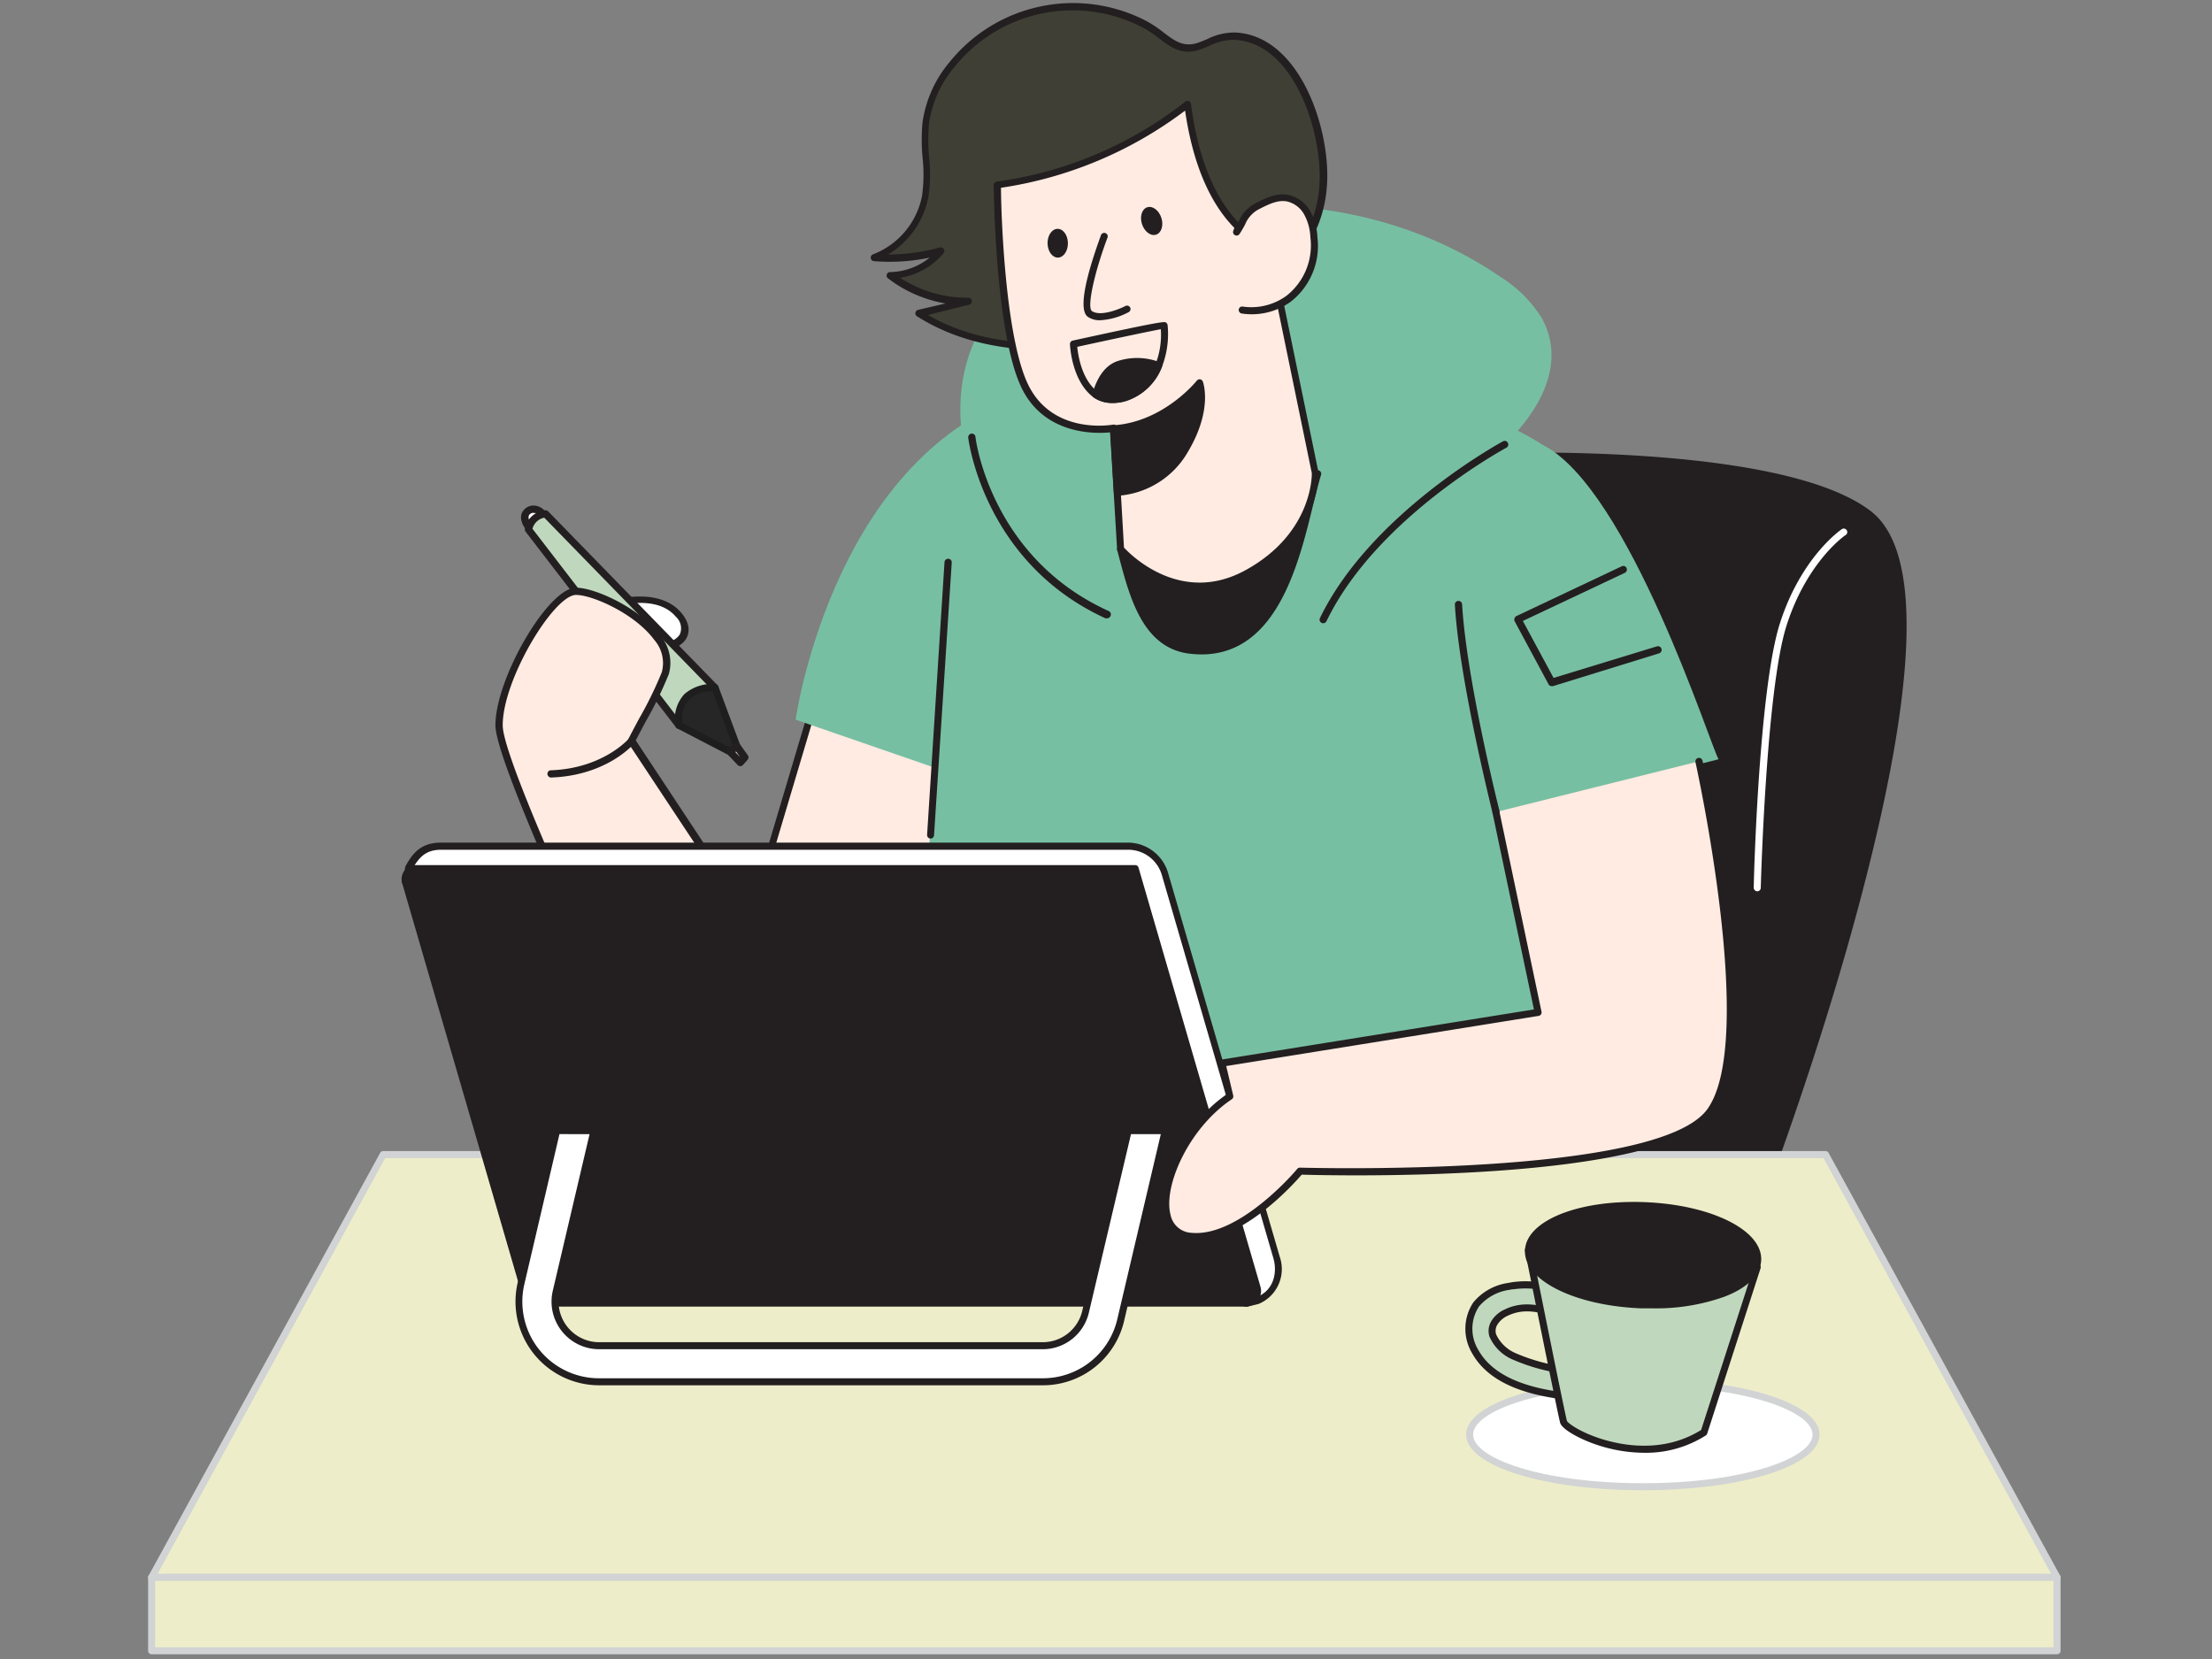 <?xml version="1.0" encoding="UTF-8" standalone="no"?>
<svg
   xmlns:dc="http://purl.org/dc/elements/1.1/"
   xmlns:cc="http://creativecommons.org/ns#"
   xmlns:rdf="http://www.w3.org/1999/02/22-rdf-syntax-ns#"
   xmlns:svg="http://www.w3.org/2000/svg"
   xmlns="http://www.w3.org/2000/svg"
   xmlns:sodipodi="http://sodipodi.sourceforge.net/DTD/sodipodi-0.dtd"
   xmlns:inkscape="http://www.inkscape.org/namespaces/inkscape"
   viewBox="0 0 400 300"
   version="1.1"
   id="svg313"
   sodipodi:docname="designer__flatline.svg"
   inkscape:version="1.0.1 (3bc2e813f5, 2020-09-07)">
  <rect x="0" y="0" width="400" height="300" fill="#808080" stroke="none"/>
  <defs
     id="defs317" />
  <sodipodi:namedview
     pagecolor="#ffffff"
     bordercolor="#666666"
     borderopacity="1"
     objecttolerance="10"
     gridtolerance="10"
     guidetolerance="10"
     inkscape:pageopacity="0"
     inkscape:pageshadow="2"
     inkscape:window-width="2560"
     inkscape:window-height="1377"
     id="namedview315"
     showgrid="false"
     inkscape:zoom="3.6840263"
     inkscape:cx="177.30465"
     inkscape:cy="148.81957"
     inkscape:window-x="-8"
     inkscape:window-y="-8"
     inkscape:window-maximized="1"
     inkscape:current-layer="_232_designer_flatline" />
  <g
     id="_232_designer_flatline"
     data-name="#232_designer_flatline">
    <path
       d="m 317.755,218.506 c 0,0 41.779,-108.984 20.135,-125.605 C 316.246,76.281 225.468,82.993 220.494,88.931 215.521,94.868 186.238,226.055 186.238,226.055 Z"
       fill="#231f20"
       id="path180"
       style="stroke-width:1.269" />
    <path
       d="m 186.175,226.715 a 0.66,0.66 0 0 1 -0.482,-0.216 0.609,0.609 0 0 1 -0.127,-0.546 c 1.193,-5.367 29.422,-131.416 34.446,-137.404 2.753,-3.286 26.986,-6.344 52.919,-6.686 15.225,-0.203 52.132,0.419 65.353,10.556 9.198,7.054 8.615,30.45 -1.725,69.679 -7.612,29.016 -18.105,56.357 -18.206,56.624 a 0.622,0.622 0 0 1 -0.558,0.406 l -131.581,7.612 z M 277.727,83.094 h -4.77 c -26.643,0.355 -49.798,3.641 -52.018,6.242 -3.806,4.58 -23.801,90.499 -34.002,136.046 l 130.337,-7.511 C 319.95,210.78 357.873,109.04 337.472,93.396 328.882,86.812 307.225,83.094 277.727,83.094 Z m 40.029,135.412 z"
       fill="#231f20"
       id="path182"
       style="stroke-width:1.269" />
    <path
       d="m 148.113,124.341 -18.828,63.196 c 0,0 38.836,5.011 38.836,3.578 0,-1.434 7.612,-69.539 7.612,-69.539 z"
       fill="#fff"
       id="path184"
       style="fill:#ffebe2;fill-opacity:1;stroke-width:1.269" />
    <path
       d="m 166.167,191.939 c -6.559,0 -25.172,-2.258 -36.958,-3.806 a 0.647,0.647 0 0 1 -0.533,-0.812 l 18.828,-63.196 a 0.634,0.634 0 0 1 0.546,-0.457 l 27.633,-2.766 a 0.622,0.622 0 0 1 0.507,0.19 0.584,0.584 0 0 1 0.178,0.507 c -2.626,23.472 -7.612,68.195 -7.612,69.476 a 0.812,0.812 0 0 1 -0.254,0.546 5.24,5.24 0 0 1 -2.334,0.317 z m 1.269,-0.85 z m -37.377,-4.085 c 13.499,1.725 34.459,4.123 37.402,3.705 0.482,-5.481 6.661,-60.798 7.511,-68.423 l -26.415,2.652 z"
       fill="#231f20"
       id="path186"
       style="stroke-width:1.269" />
    <path
       d="m 112.423,108.647 c 0.165,0.178 6.851,-1.611 10.302,2.537 3.451,4.149 -1.028,7.853 -11.926,5.709 -10.898,-2.144 1.624,-8.247 1.624,-8.247 z"
       fill="#ffffff"
       id="path188"
       style="stroke-width:1.269" />
    <path
       d="m 116.547,118.15 a 30.995,30.995 0 0 1 -5.874,-0.622 c -3.146,-0.622 -4.77,-1.637 -4.961,-3.121 -0.368,-2.867 5.291,-5.773 6.432,-6.344 a 0.634,0.634 0 0 1 0.406,0 h 0.419 c 1.776,-0.216 7.181,-0.901 10.251,2.779 1.37,1.624 1.662,3.286 0.85,4.682 -1.053,1.662 -3.781,2.626 -7.524,2.626 z m -3.984,-8.881 c -2.474,1.269 -5.735,3.502 -5.557,4.91 0,0.469 0.66,1.358 3.92,2.005 7.371,1.446 11.076,0.101 12.015,-1.484 a 2.804,2.804 0 0 0 -0.723,-3.172 c -2.614,-3.121 -7.321,-2.537 -9.084,-2.309 -0.241,0.051 -0.419,0.051 -0.571,0.051 z"
       fill="#231f20"
       id="path190"
       style="stroke-width:1.269" />
    <path
       d="m 95.663,95.388 c 0,0 -1.37,-1.573 -0.507,-2.677 a 1.865,1.865 0 0 1 3.02,0.279 c 0,0 -2.157,0.774 -2.512,2.398 z"
       fill="#ffffff"
       id="path192"
       style="stroke-width:1.269" />
    <path
       d="m 95.663,96.035 a 0.66,0.66 0 0 1 -0.495,-0.216 c -0.634,-0.736 -1.472,-2.309 -0.52,-3.502 a 2.284,2.284 0 0 1 1.814,-0.901 2.779,2.779 0 0 1 2.208,1.155 0.634,0.634 0 0 1 0.127,0.596 0.647,0.647 0 0 1 -0.406,0.444 c -0.507,0.178 -1.865,0.888 -2.093,1.916 a 0.647,0.647 0 0 1 -0.469,0.495 z m 0.825,-3.311 v 0 a 1.04,1.04 0 0 0 -0.799,0.393 0.977,0.977 0 0 0 0,0.901 4.986,4.986 0 0 1 1.37,-1.167 1.028,1.028 0 0 0 -0.558,-0.076 z"
       fill="#231f20"
       id="path194"
       style="stroke-width:1.269" />
    <path
       d="m 98.658,92.927 a 3.426,3.426 0 0 0 -3.096,2.817 l 27.214,35.41 a 7.612,7.612 0 0 1 6.509,-6.788 z"
       fill="#fff"
       id="path196"
       style="fill:#bfd8bd;fill-opacity:1;stroke-width:1.269" />
    <path
       d="m 122.764,131.801 a 0.647,0.647 0 0 1 -0.507,-0.254 L 95.042,96.137 a 0.66,0.66 0 0 1 -0.114,-0.571 4.136,4.136 0 0 1 3.73,-3.299 0.66,0.66 0 0 1 0.469,0.203 l 30.627,31.439 a 0.634,0.634 0 0 1 0.152,0.66 0.647,0.647 0 0 1 -0.507,0.444 6.953,6.953 0 0 0 -5.976,6.191 0.647,0.647 0 0 1 -0.469,0.571 z M 96.285,95.617 122.434,129.632 a 8.12,8.12 0 0 1 5.57,-5.646 L 98.417,93.612 a 2.791,2.791 0 0 0 -2.131,2.005 z"
       fill="#231f20"
       id="path198"
       style="stroke-width:1.269" />
    <path
       d="m 122.776,131.154 9.287,4.821 1.155,-1.078 -3.933,-10.53 c 0,0 -7.232,-0.723 -6.509,6.788 z"
       fill="#fff"
       id="path200"
       style="fill:#262626;fill-opacity:1;stroke-width:1.269" />
    <path
       d="m 132.063,136.622 a 0.609,0.609 0 0 1 -0.304,-0.076 l -9.287,-4.821 a 0.647,0.647 0 0 1 -0.355,-0.52 6.75,6.75 0 0 1 1.637,-5.684 7.612,7.612 0 0 1 5.595,-1.814 0.66,0.66 0 0 1 0.558,0.431 l 3.92,10.53 a 0.647,0.647 0 0 1 -0.165,0.71 l -1.155,1.078 a 0.672,0.672 0 0 1 -0.444,0.165 z m -8.665,-5.887 8.551,4.441 0.507,-0.457 -3.629,-9.719 a 6.204,6.204 0 0 0 -4.161,1.446 5.329,5.329 0 0 0 -1.269,4.288 z"
       fill="#231f20"
       id="path202"
       style="fill:#1e1e1e;fill-opacity:1;stroke-width:1.269" />
    <polygon
       points="148.09,140.55 148.75,139.8 147.6,138.2 146.69,139.05 "
       fill="#ffffff"
       id="polygon204"
       transform="matrix(1.269,0,0,1.269,-54.047,-40.442)" />
    <path
       d="m 133.84,138.538 a 0.609,0.609 0 0 1 -0.469,-0.216 l -1.789,-1.903 a 0.698,0.698 0 0 1 -0.178,-0.469 0.672,0.672 0 0 1 0.216,-0.457 l 1.155,-1.078 a 0.66,0.66 0 0 1 0.977,0.101 l 1.459,2.03 a 0.647,0.647 0 0 1 0,0.812 l -0.837,0.952 a 0.622,0.622 0 0 1 -0.482,0.228 z m -0.85,-2.537 0.837,0.901 v 0 l -0.723,-1.002 z"
       fill="#231f20"
       id="path206"
       style="stroke-width:1.269" />
    <path
       d="m 114.149,133.933 c 1.497,-3.032 5.253,-9.465 6.115,-12.256 2.385,-7.612 -11.584,-14.743 -16.1,-14.743 -4.517,0 -13.956,15.783 -13.956,24.22 0,8.437 31.274,73.041 31.274,73.041 l 30.006,-13.728 z"
       fill="#fff"
       id="path208"
       style="fill:#ffebe2;fill-opacity:1;stroke-width:1.269" />
    <path
       d="m 121.52,204.855 a 0.647,0.647 0 0 1 -0.584,-0.368 c -1.269,-2.639 -31.35,-64.858 -31.35,-73.333 0,-8.475 9.541,-24.88 14.578,-24.88 3.476,0 11.558,3.705 15.225,8.627 a 7.612,7.612 0 0 1 1.561,6.978 69.704,69.704 0 0 1 -4.238,8.691 c -0.672,1.269 -1.269,2.411 -1.751,3.311 l 37.161,56.205 a 0.685,0.685 0 0 1 0.089,0.546 0.66,0.66 0 0 1 -0.355,0.406 l -30.018,13.753 a 0.482,0.482 0 0 1 -0.317,0.064 z m -17.356,-97.274 c -3.971,0 -13.258,15.225 -13.258,23.573 0,7.765 27.823,65.733 30.919,72.191 l 28.737,-13.169 -36.958,-55.824 a 0.685,0.685 0 0 1 0,-0.66 c 0.482,-0.964 1.18,-2.271 1.941,-3.692 a 69.286,69.286 0 0 0 4.136,-8.462 6.344,6.344 0 0 0 -1.358,-5.811 c -3.54,-4.809 -11.241,-8.145 -14.159,-8.145 z"
       fill="#231f20"
       id="path210"
       style="stroke-width:1.269" />
    <path
       d="m 273.794,146.721 36.984,-9.427 c -1.269,-1.789 -16.189,-49.151 -31.921,-56.903 -13.766,-9.135 -46.41,-15.225 -75.249,-13.157 0,0 -7.612,-0.279 -20.96,5.012 -32.505,12.916 -38.773,57.892 -38.773,57.892 l 25.375,8.767 c 0,0 -4.847,58.172 -9.427,88.583 0,0 56.103,10.975 137.785,-2.537 0.064,-0.025 -23.662,-69.628 -23.814,-78.23 z"
       fill="#68e1fd"
       id="path212"
       style="fill:#77bfa3;fill-opacity:1;stroke-width:1.269" />
    <path
       d="m 270.749,81.699 c -4.897,5.075 -8.716,11.165 -14.121,15.948 -11.647,10.302 -26.884,18.46 -42.858,17.47 -18.828,-1.167 -35.106,-14.032 -39.191,-32.771 -2.537,-11.748 0.101,-22.66 9.186,-30.957 6.28,-5.735 14.324,-9.236 22.545,-11.419 21.835,-5.849 46.334,-2.74 64.972,10.074 a 23.192,23.192 0 0 1 7.511,7.46 c 4.656,8.437 -0.698,17.115 -6.737,22.913 -0.406,0.393 -0.837,0.837 -1.307,1.281 z"
       fill="#68e1fd"
       id="path214"
       style="fill:#77bfa3;fill-opacity:1;stroke-width:1.269" />
    <path
       d="m 206.513,94.995 c -0.19,0 -3.692,4.263 -3.87,4.326 1.992,7.511 4.098,17.293 12.599,18.257 17.242,1.967 19.856,-21.023 23.104,-31.871 -11.939,3.349 -20.363,4.694 -31.833,9.287 z"
       fill="#231f20"
       id="path216"
       style="stroke-width:1.269" />
    <path
       d="m 217.259,118.34 a 19.678,19.678 0 0 1 -2.081,-0.127 c -8.488,-0.964 -10.886,-10.15 -12.827,-17.496 l -0.33,-1.269 a 0.634,0.634 0 0 1 0.254,-0.672 c 0.203,-0.19 1.129,-1.269 1.802,-2.055 1.967,-2.258 1.992,-2.271 2.195,-2.36 v 0 a 157.843,157.843 0 0 1 21.569,-6.61 c 3.235,-0.812 6.572,-1.649 10.277,-2.69 a 0.634,0.634 0 0 1 0.622,0.165 0.66,0.66 0 0 1 0.152,0.622 c -0.482,1.611 -0.952,3.514 -1.459,5.532 -2.626,10.86 -6.648,26.948 -20.173,26.961 z m -13.956,-18.815 0.228,0.875 c 1.941,7.359 4.123,15.694 11.748,16.494 14.121,1.611 18.067,-14.261 20.96,-25.857 0.393,-1.586 0.774,-3.108 1.155,-4.479 -3.286,0.901 -6.344,1.662 -9.224,2.398 a 153.098,153.098 0 0 0 -21.366,6.521 c -0.254,0.254 -1.142,1.269 -1.802,2.043 -0.888,1.142 -1.383,1.7 -1.662,2.005 z m -0.698,-0.19 z m 4.098,-3.806 z"
       fill="#231f20"
       id="path218"
       style="stroke-width:1.269" />
    <path
       d="m 223.209,6.501 c -2.537,-0.102 -4.161,1.002 -6.344,1.789 -4.25,1.497 -6.229,-2.055 -9.883,-3.946 a 28.077,28.077 0 0 0 -34.814,7.295 20.972,20.972 0 0 0 -4.732,10.531 c -0.533,4.39 0.698,8.881 -0.064,13.22 a 14.933,14.933 0 0 1 -9.236,11.165 35.588,35.588 0 0 0 12.078,-1.142 12.294,12.294 0 0 1 -9.186,4.377 22.837,22.837 0 0 0 14.121,4.732 l -8.945,2.093 c 7.612,4.885 16.887,6.344 25.857,5.938 17.864,-0.926 47.781,-8.234 47.26,-31.376 -0.292,-8.868 -5.164,-24.169 -16.113,-24.677 z"
       fill="#fff"
       id="path220"
       style="fill:#3f3f35;fill-opacity:1;stroke-width:1.269" />
    <path
       d="m 188.992,63.302 c -6.838,0 -15.593,-1.269 -23.18,-6.115 a 0.647,0.647 0 0 1 -0.279,-0.647 0.672,0.672 0 0 1 0.482,-0.507 l 4.973,-1.155 a 23.598,23.598 0 0 1 -10.404,-4.542 0.634,0.634 0 0 1 0.381,-1.142 11.634,11.634 0 0 0 7.143,-2.601 35.766,35.766 0 0 1 -10.074,0.634 0.634,0.634 0 0 1 -0.571,-0.546 0.622,0.622 0 0 1 0.406,-0.685 14.235,14.235 0 0 0 8.881,-10.67 28.267,28.267 0 0 0 0.076,-6.877 33.901,33.901 0 0 1 0,-6.344 21.645,21.645 0 0 1 4.872,-10.86 28.699,28.699 0 0 1 35.601,-7.447 21.163,21.163 0 0 1 3.07,2.043 c 2.055,1.561 3.679,2.791 6.344,1.865 0.571,-0.203 1.104,-0.431 1.624,-0.647 a 10.886,10.886 0 0 1 4.999,-1.18 v 0 c 10.987,0.482 16.494,15.377 16.671,25.299 0.228,10.518 -5.519,18.803 -17.09,24.601 -11.571,5.798 -25.375,7.143 -30.767,7.422 -1.066,0.076 -2.093,0.102 -3.159,0.102 z m -21.188,-6.344 c 8.196,4.758 17.597,5.392 24.182,5.075 5.278,-0.279 18.777,-1.535 30.259,-7.295 11.101,-5.557 16.608,-13.436 16.392,-23.434 -0.216,-9.439 -5.278,-23.611 -15.453,-24.106 a 10.023,10.023 0 0 0 -4.453,1.078 c -0.546,0.228 -1.104,0.469 -1.7,0.672 -3.286,1.155 -5.341,-0.406 -7.511,-2.055 a 19.577,19.577 0 0 0 -2.88,-1.916 27.405,27.405 0 0 0 -34.027,7.118 20.389,20.389 0 0 0 -4.606,10.15 32.429,32.429 0 0 0 0,6.077 29.587,29.587 0 0 1 -0.101,7.181 15.517,15.517 0 0 1 -7.321,10.518 35.525,35.525 0 0 0 9.363,-1.269 0.634,0.634 0 0 1 0.71,0.266 0.647,0.647 0 0 1 0,0.749 12.979,12.979 0 0 1 -7.892,4.466 22.203,22.203 0 0 0 12.345,3.603 0.622,0.622 0 0 1 0.634,0.558 0.634,0.634 0 0 1 -0.482,0.698 z"
       fill="#231f20"
       id="path222"
       style="stroke-width:1.269" />
    <path
       d="m 201.374,77.474 1.269,21.848 c 0,0 9.985,11.419 22.837,4.403 12.852,-7.016 12.357,-18.143 12.357,-18.143 l -8.437,-41.018 c 0,0 -11.66,-2.69 -14.629,-25.654 a 70.491,70.491 0 0 1 -34.408,14.603 c 0,0 0.228,25.692 4.758,35.905 4.529,10.213 16.253,8.056 16.253,8.056 z"
       fill="#fff"
       id="path224"
       style="fill:#ffebe2;fill-opacity:1;stroke-width:1.269" />
    <path
       d="m 217.043,106.629 c -8.729,0 -14.806,-6.788 -14.882,-6.889 a 0.596,0.596 0 0 1 -0.152,-0.381 l -1.269,-21.175 c -2.677,0.266 -12.218,0.52 -16.24,-8.551 -4.529,-10.15 -4.796,-35.106 -4.809,-36.159 a 0.647,0.647 0 0 1 0.546,-0.634 70.592,70.592 0 0 0 34.078,-14.438 0.634,0.634 0 0 1 0.647,-0.114 0.647,0.647 0 0 1 0.406,0.507 c 1.497,11.622 5.278,17.826 8.183,20.998 a 13.322,13.322 0 0 0 5.963,4.111 0.647,0.647 0 0 1 0.469,0.495 l 8.45,41.056 c 0,0.216 0.381,11.698 -12.687,18.828 a 18.016,18.016 0 0 1 -8.704,2.347 z m -13.791,-7.612 c 1.269,1.383 10.353,10.442 21.936,4.111 12.332,-6.75 12.028,-17.47 12.028,-17.572 L 228.855,44.956 c -2.106,-0.698 -11.647,-4.91 -14.552,-24.956 a 72.965,72.965 0 0 1 -33.292,13.956 c 0,3.806 0.634,25.958 4.682,35.106 4.276,9.617 15.111,7.803 15.567,7.727 a 0.647,0.647 0 0 1 0.508,0.114 0.685,0.685 0 0 1 0.241,0.469 z"
       fill="#231f20"
       id="path226"
       style="stroke-width:1.269" />
    <path
       d="m 224.643,56.058 a 11.419,11.419 0 0 0 8.45,-2.081 12.218,12.218 0 0 0 4.542,-11.063 10.15,10.15 0 0 0 -1.269,-4.428 5.392,5.392 0 0 0 -3.591,-2.69 8.678,8.678 0 0 0 -5.303,1.408 c -2.461,1.269 -2.537,2.677 -3.882,4.758 0.152,-0.19 0.266,-0.723 0.419,-0.913"
       fill="#fff"
       id="path228"
       style="fill:#ffebe2;fill-opacity:1;stroke-width:1.269" />
    <path
       d="m 226.343,56.832 a 12.307,12.307 0 0 1 -1.802,-0.14 0.647,0.647 0 0 1 -0.533,-0.736 0.622,0.622 0 0 1 0.723,-0.52 10.746,10.746 0 0 0 7.955,-1.992 11.571,11.571 0 0 0 4.276,-10.505 9.452,9.452 0 0 0 -1.129,-4.161 4.783,4.783 0 0 0 -3.146,-2.36 c -1.573,-0.279 -3.146,0.444 -4.897,1.345 a 5.367,5.367 0 0 0 -2.639,2.842 c -0.266,0.482 -0.558,1.028 -0.952,1.624 a 0.558,0.558 0 0 1 -0.101,0.14 0.622,0.622 0 0 1 -0.863,0.102 0.622,0.622 0 0 1 -0.152,-0.863 v 0 c 0,0 0,-0.165 0.089,-0.254 a 2.537,2.537 0 0 1 0.317,-0.647 0.66,0.66 0 0 1 0.241,-0.178 l 0.241,-0.457 a 6.674,6.674 0 0 1 3.197,-3.375 c 1.497,-0.774 3.565,-1.84 5.684,-1.472 a 6.052,6.052 0 0 1 4.111,2.994 10.746,10.746 0 0 1 1.269,4.707 12.776,12.776 0 0 1 -4.796,11.609 11.99,11.99 0 0 1 -7.092,2.296 z"
       fill="#231f20"
       id="path230"
       style="stroke-width:1.269" />
    <path
       d="m 202.034,88.969 a 15.377,15.377 0 0 0 12.193,-7.612 c 4.479,-7.473 2.69,-12.256 2.69,-12.256 0,0 -6.039,7.701 -15.542,8.323 z"
       fill="#231f20"
       id="path232"
       style="stroke-width:1.269" />
    <path
       d="m 202.034,89.59 a 0.622,0.622 0 0 1 -0.622,-0.596 l -0.672,-11.419 a 0.634,0.634 0 0 1 0.596,-0.672 c 9.097,-0.584 15.022,-7.993 15.085,-8.069 a 0.634,0.634 0 0 1 0.596,-0.241 0.647,0.647 0 0 1 0.495,0.406 c 0.076,0.203 1.84,5.151 -2.753,12.802 a 15.847,15.847 0 0 1 -12.687,7.853 z m 0,-11.545 0.596,10.239 a 14.946,14.946 0 0 0 11.025,-7.206 c 3.032,-5.075 3.108,-8.78 2.88,-10.556 a 23.878,23.878 0 0 1 -14.502,7.524 z"
       fill="#231f20"
       id="path234"
       style="stroke-width:1.269" />
    <path
       d="m 199.7,42.749 c 0,0 -4.758,12.535 -2.601,14.032 2.157,1.497 6.712,-0.888 6.712,-0.888"
       fill="#fff"
       id="path236"
       style="fill:#ffebe2;fill-opacity:1;stroke-width:1.269" />
    <path
       d="m 198.976,57.91 a 3.806,3.806 0 0 1 -2.246,-0.609 c -2.385,-1.649 1.269,-11.723 2.36,-14.781 a 0.634,0.634 0 0 1 0.812,-0.368 0.634,0.634 0 0 1 0.368,0.825 c -2.208,5.823 -3.806,12.56 -2.817,13.271 1.51,1.04 4.885,-0.304 6.052,-0.913 a 0.647,0.647 0 0 1 0.863,0.266 0.634,0.634 0 0 1 -0.279,0.85 12.535,12.535 0 0 1 -5.113,1.459 z"
       fill="#231f20"
       id="path238"
       style="stroke-width:1.269" />
    <ellipse
       cx="185.879"
       cy="102.064"
       rx="1.84"
       ry="2.601"
       transform="rotate(-17.91)"
       fill="#231f20"
       id="ellipse240"
       style="stroke-width:1.269" />
    <ellipse
       cx="190.656"
       cy="46.581"
       rx="1.84"
       ry="2.601"
       transform="rotate(-0.78)"
       fill="#231f20"
       id="ellipse242"
       style="stroke-width:1.269" />
    <path
       d="m 201.209,72.881 a 5.836,5.836 0 0 1 -3.426,-1.002 c -3.997,-2.918 -4.288,-9.363 -4.301,-9.642 a 0.647,0.647 0 0 1 0.507,-0.647 c 16.417,-3.591 16.595,-3.464 16.887,-3.248 a 0.685,0.685 0 0 1 0.266,0.457 v 0 a 16.367,16.367 0 0 1 -1.028,7.536 10.378,10.378 0 0 1 -6.61,6.217 8.386,8.386 0 0 1 -2.296,0.33 z m -6.407,-10.15 c 0.152,1.535 0.837,6.026 3.705,8.107 a 5.43,5.43 0 0 0 4.606,0.507 9.173,9.173 0 0 0 5.836,-5.468 14.679,14.679 0 0 0 0.964,-6.344 c -2.182,0.393 -9.883,2.043 -15.111,3.185 z"
       fill="#231f20"
       id="path244"
       style="stroke-width:1.269" />
    <path
       d="m 209.532,66.131 c -2.436,5.887 -8.539,7.295 -11.419,5.253 0.647,-2.246 1.827,-4.58 4.022,-5.43 a 10.708,10.708 0 0 1 7.397,0.178 z"
       fill="#231f20"
       id="path246"
       style="stroke-width:1.269" />
    <path
       d="m 201.209,72.868 a 5.862,5.862 0 0 1 -3.426,-0.99 0.622,0.622 0 0 1 -0.228,-0.685 c 0.863,-3.096 2.347,-5.075 4.39,-5.849 a 11.419,11.419 0 0 1 7.803,0.165 0.647,0.647 0 0 1 0.368,0.343 0.672,0.672 0 0 1 0,0.495 10.404,10.404 0 0 1 -6.61,6.204 8.424,8.424 0 0 1 -2.296,0.317 z m -2.309,-1.789 a 5.671,5.671 0 0 0 4.212,0.254 9.033,9.033 0 0 0 5.557,-4.847 9.934,9.934 0 0 0 -6.268,0 c -1.561,0.634 -2.702,2.182 -3.502,4.593 z"
       fill="#231f20"
       id="path248"
       style="stroke-width:1.269" />
    <polygon
       points="302.8,196.44 335.79,256.69 64.21,256.69 97.2,196.44 "
       fill="#fff"
       id="polygon256"
       style="fill:#edeec9;fill-opacity:1"
       transform="matrix(1.269,0,0,1.269,-54.047,-40.442)" />
    <path
       d="M 371.981,285.864 H 27.418 a 0.647,0.647 0 0 1 -0.546,-0.304 0.66,0.66 0 0 1 0,-0.634 L 68.741,208.483 a 0.622,0.622 0 0 1 0.558,-0.33 H 330.113 a 0.622,0.622 0 0 1 0.558,0.33 l 41.868,76.441 a 0.66,0.66 0 0 1 0,0.634 0.647,0.647 0 0 1 -0.558,0.304 z M 28.497,284.595 H 370.903 L 329.745,209.422 H 69.654 Z"
       fill="#d1d3d4"
       id="path258"
       style="stroke-width:1.269" />
    <path
       d="m 73.321,159.472 0.558,-2.411 c 1.269,-2.411 2.677,-4.035 5.95,-4.035 H 204.001 a 6.953,6.953 0 0 1 6.661,4.999 l 20.186,69.349 a 6.191,6.191 0 0 1 -3.438,7.752 l -2.195,0.52 z"
       fill="#ffffff"
       id="path260"
       style="stroke-width:1.269" />
    <path
       d="m 225.214,236.281 a 0.749,0.749 0 0 1 -0.279,-0.064 L 73.042,160.018 a 0.622,0.622 0 0 1 -0.33,-0.71 l 0.558,-2.411 a 0.825,0.825 0 0 1 0,-0.165 c 1.269,-2.296 2.728,-4.364 6.509,-4.364 H 203.95 a 7.612,7.612 0 0 1 7.27,5.456 l 20.198,69.438 a 6.826,6.826 0 0 1 -3.806,8.526 l -2.271,0.546 z M 74.095,159.13 225.341,234.975 l 1.967,-0.457 c 3.058,-1.193 3.692,-4.453 2.969,-6.965 L 210.091,158.203 a 6.344,6.344 0 0 0 -6.052,-4.542 H 79.83 c -2.804,0 -4.009,1.269 -5.354,3.629 z"
       fill="#231f20"
       id="path262"
       style="stroke-width:1.269" />
    <path
       d="M 225.214,235.647 H 98.505 a 4.009,4.009 0 0 1 -3.806,-2.893 l -21.327,-73.282 a 1.89,1.89 0 0 1 1.814,-2.411 H 205.282 l 22.038,75.782 a 2.182,2.182 0 0 1 -2.106,2.804 z"
       fill="#231f20"
       id="path264"
       style="stroke-width:1.269" />
    <path
       d="M 225.214,236.281 H 98.505 A 4.682,4.682 0 0 1 94.039,232.932 L 72.712,159.65 a 2.537,2.537 0 0 1 2.423,-3.21 H 205.282 a 0.609,0.609 0 0 1 0.596,0.444 l 22.051,75.782 a 2.829,2.829 0 0 1 -2.715,3.616 z M 75.135,157.696 a 1.269,1.269 0 0 0 -1.205,1.599 l 21.315,73.282 a 3.413,3.413 0 0 0 3.261,2.436 h 126.709 a 1.586,1.586 0 0 0 1.269,-0.622 1.561,1.561 0 0 0 0.241,-1.37 L 204.775,157.696 Z"
       fill="#231f20"
       id="path266"
       style="stroke-width:1.269" />
    <path
       d="m 203.963,204.424 -7.701,32.746 a 7.955,7.955 0 0 1 -7.765,6.153 h -80.146 a 7.98,7.98 0 0 1 -7.765,-9.807 l 6.788,-29.092 h -6.635 l -6.496,27.595 a 14.502,14.502 0 0 0 14.121,17.762 h 80.197 a 14.464,14.464 0 0 0 14.058,-11.101 l 8.044,-34.256 z"
       fill="#ffffff"
       id="path268"
       style="stroke-width:1.269" />
    <path
       d="M 188.497,250.504 H 108.351 A 15.136,15.136 0 0 1 93.621,231.904 l 6.483,-27.608 a 0.634,0.634 0 0 1 0.622,-0.482 h 6.699 a 0.647,0.647 0 0 1 0.495,0.241 0.622,0.622 0 0 1 0.114,0.533 l -6.838,29.092 a 7.359,7.359 0 0 0 7.156,9.033 h 80.197 a 7.333,7.333 0 0 0 7.156,-5.671 l 7.701,-32.746 a 0.622,0.622 0 0 1 0.609,-0.482 h 6.699 a 0.647,0.647 0 0 1 0.622,0.774 l -8.056,34.256 a 15.073,15.073 0 0 1 -14.781,11.66 z m -87.327,-45.421 -6.344,27.113 a 13.855,13.855 0 0 0 13.525,17.039 h 80.197 a 13.817,13.817 0 0 0 13.499,-10.695 l 7.866,-33.457 h -5.392 l -7.612,32.251 a 8.564,8.564 0 0 1 -8.386,6.648 h -80.171 a 8.615,8.615 0 0 1 -8.386,-10.594 l 6.648,-28.305 z"
       fill="#231f20"
       id="path270"
       style="stroke-width:1.269" />
    <path
       d="m 307.314,137.65 c 0,0 11.342,50.369 2.055,63.234 -9.287,12.865 -74.145,10.835 -74.145,10.835 0,0 -10.518,12.624 -19.653,11.787 -9.135,-0.837 -3.806,-18.118 6.94,-25.311 l -1.484,-6.001 57.182,-9.173 -7.612,-36.197"
       fill="#fff"
       id="path272"
       style="fill:#ffebe2;fill-opacity:1;stroke-width:1.269" />
    <path
       d="m 216.409,224.178 q -0.469,0 -0.952,0 a 5.354,5.354 0 0 1 -4.973,-4.25 c -1.434,-5.62 3.159,-16.341 11.241,-21.974 l -1.37,-5.57 a 0.622,0.622 0 0 1 0.076,-0.495 0.622,0.622 0 0 1 0.431,-0.279 l 56.522,-9.071 -7.486,-35.525 a 0.634,0.634 0 0 1 0.495,-0.749 0.622,0.622 0 0 1 0.749,0.482 l 7.612,36.197 a 0.622,0.622 0 0 1 -0.101,0.495 0.622,0.622 0 0 1 -0.419,0.266 l -56.497,9.071 1.269,5.329 a 0.622,0.622 0 0 1 -0.254,0.672 c -7.765,5.202 -12.421,15.669 -11.089,20.871 a 4.047,4.047 0 0 0 3.806,3.286 c 8.691,0.812 19.031,-11.419 19.107,-11.558 a 0.634,0.634 0 0 1 0.507,-0.228 c 0.647,0 64.706,1.865 73.663,-10.581 8.957,-12.446 -2.03,-62.168 -2.144,-62.714 a 0.65,0.65 0 1 1 1.269,-0.279 c 0.469,2.068 11.292,50.749 1.941,63.741 -9.135,12.687 -69.007,11.266 -74.424,11.101 -1.434,1.675 -10.48,11.761 -18.98,11.761 z"
       fill="#231f20"
       id="path274"
       style="stroke-width:1.269" />
    <path
       d="m 239.272,112.707 a 0.584,0.584 0 0 1 -0.279,-0.076 0.634,0.634 0 0 1 -0.304,-0.863 c 9.211,-19.031 32.86,-31.833 33.101,-31.959 a 0.634,0.634 0 0 1 0.875,0.266 0.647,0.647 0 0 1 -0.266,0.888 c -0.228,0.127 -23.51,12.687 -32.53,31.376 a 0.672,0.672 0 0 1 -0.596,0.368 z"
       fill="#231f20"
       id="path276"
       style="stroke-width:1.269" />
    <path
       d="m 200.169,111.806 a 0.685,0.685 0 0 1 -0.279,0 C 177.789,101.656 175.112,79.352 175.086,79.136 a 0.66,0.66 0 0 1 0.584,-0.723 0.647,0.647 0 0 1 0.723,0.571 c 0,0.216 2.639,21.797 24.106,31.515 a 0.66,0.66 0 0 1 0.33,0.863 0.672,0.672 0 0 1 -0.66,0.444 z"
       fill="#231f20"
       id="path278"
       style="stroke-width:1.269" />
    <path
       d="m 99.47,140.568 a 0.66,0.66 0 0 1 0,-1.269 c 9.566,-0.292 14.21,-5.697 14.261,-5.747 a 0.647,0.647 0 0 1 0.913,-0.089 0.66,0.66 0 0 1 0.089,0.926 c -0.203,0.241 -5.075,5.912 -15.225,6.217 z"
       fill="#231f20"
       id="path280"
       style="stroke-width:1.269" />
    <path
       d="m 270.52,147.47 a 0.647,0.647 0 0 1 -0.634,-0.495 c 0,-0.228 -5.976,-23.611 -6.8,-37.631 a 0.647,0.647 0 0 1 0.609,-0.685 0.66,0.66 0 0 1 0.698,0.609 c 0.825,13.893 6.712,37.149 6.762,37.39 a 0.66,0.66 0 0 1 -0.469,0.799 z"
       fill="#231f20"
       id="path282"
       style="stroke-width:1.269" />
    <path
       d="m 168.26,151.644 v 0 a 0.647,0.647 0 0 1 -0.609,-0.698 l 3.146,-49.29 a 0.647,0.647 0 0 1 0.698,-0.609 0.634,0.634 0 0 1 0.609,0.685 l -3.197,49.29 a 0.647,0.647 0 0 1 -0.647,0.622 z"
       fill="#231f20"
       id="path284"
       style="stroke-width:1.269" />
    <path
       d="m 280.594,124.075 a 0.634,0.634 0 0 1 -0.571,-0.343 l -6.141,-11.419 a 0.685,0.685 0 0 1 0,-0.52 0.698,0.698 0 0 1 0.343,-0.393 l 19.031,-8.995 a 0.647,0.647 0 0 1 0.875,0.304 0.66,0.66 0 0 1 -0.304,0.875 l -18.447,8.704 5.557,10.302 18.688,-5.709 a 0.662,0.662 0 1 1 0.381,1.269 l -19.221,5.938 z"
       fill="#231f20"
       id="path286"
       style="stroke-width:1.269" />
    <ellipse
       cx="297.075"
       cy="259.423"
       rx="31.325"
       ry="9.427"
       fill="#ffffff"
       id="ellipse288"
       style="stroke-width:1.269" />
    <path
       d="m 297.075,269.484 c -17.915,0 -31.959,-4.415 -31.959,-10.061 0,-5.646 14.045,-10.061 31.959,-10.061 17.915,0 31.959,4.415 31.959,10.061 0,5.646 -14.045,10.061 -31.959,10.061 z m 0,-18.853 c -18.359,0 -30.691,4.542 -30.691,8.792 0,4.25 12.332,8.792 30.691,8.792 18.359,0 30.691,-4.542 30.691,-8.792 0,-4.25 -12.332,-8.792 -30.691,-8.792 z"
       fill="#d1d3d4"
       id="path290"
       style="stroke-width:1.269" />
    <path
       d="m 273.464,232.501 -0.749,0.14 a 9.3,9.3 0 0 0 -5.785,3.261 8.006,8.006 0 0 0 -0.19,8.462 c 3.324,5.988 11.419,7.612 17.661,8.234 a 5.608,5.608 0 0 0 2.639,-0.203 2.157,2.157 0 0 0 1.459,-2.005 2.208,2.208 0 0 0 -1.269,-1.687 6.788,6.788 0 0 0 -2.068,-0.584 c -3.882,-0.634 -7.968,-1.104 -11.52,-2.893 -2.068,-1.053 -4.961,-3.451 -3.451,-6.039 a 4.935,4.935 0 0 1 2.182,-1.852 c 3.565,-1.7 6.953,-0.406 10.467,0.634 a 1.941,1.941 0 0 0 0.799,0.114 1.421,1.421 0 0 0 1.028,-1.586 c -0.114,-1.535 -1.649,-2.537 -3.096,-3.108 a 16.24,16.24 0 0 0 -8.107,-0.888 z"
       fill="#fff"
       id="path292"
       style="fill:#bfd8bd;fill-opacity:1;stroke-width:1.269" />
    <path
       d="m 285.453,253.295 a 10.328,10.328 0 0 1 -1.104,-0.064 c -9.528,-0.901 -15.466,-3.692 -18.168,-8.564 a 8.615,8.615 0 0 1 0.241,-9.148 9.96,9.96 0 0 1 6.166,-3.502 l 0.787,-0.14 v 0 a 16.773,16.773 0 0 1 8.475,0.926 c 1.269,0.469 3.337,1.573 3.502,3.641 a 2.068,2.068 0 0 1 -1.573,2.271 2.753,2.753 0 0 1 -1.066,-0.14 l -0.913,-0.279 c -3.121,-0.952 -6.065,-1.84 -9.097,-0.393 a 4.25,4.25 0 0 0 -1.916,1.611 2.157,2.157 0 0 0 -0.241,1.776 6.813,6.813 0 0 0 3.426,3.362 33.71,33.71 0 0 0 9.909,2.614 l 1.434,0.228 a 7.054,7.054 0 0 1 2.271,0.647 2.537,2.537 0 0 1 -0.317,4.847 5.075,5.075 0 0 1 -1.814,0.305 z m -11.888,-20.16 -0.723,0.127 a 8.78,8.78 0 0 0 -5.405,3.007 7.371,7.371 0 0 0 -0.14,7.79 c 2.474,4.466 8.095,7.054 17.166,7.904 a 5.164,5.164 0 0 0 2.334,-0.152 1.573,1.573 0 0 0 1.066,-1.383 1.561,1.561 0 0 0 -0.888,-1.167 5.963,5.963 0 0 0 -1.865,-0.507 l -1.434,-0.228 a 34.535,34.535 0 0 1 -10.277,-2.74 7.968,7.968 0 0 1 -4.073,-4.123 3.438,3.438 0 0 1 0.368,-2.791 5.443,5.443 0 0 1 2.461,-2.106 c 3.476,-1.662 6.8,-0.66 10.01,0.317 l 0.913,0.279 a 1.459,1.459 0 0 0 0.533,0.089 c 0.304,0 0.495,-0.52 0.469,-0.901 -0.101,-1.421 -1.916,-2.258 -2.69,-2.537 a 15.504,15.504 0 0 0 -7.828,-0.85 z"
       fill="#231f20"
       id="path294"
       style="stroke-width:1.269" />
    <path
       d="m 276.395,226.081 c 0,0 5.862,29.257 6.344,31.021 0.482,1.764 14.337,9.008 25.375,1.89 l 9.655,-29.904 z"
       fill="#fff"
       id="path296"
       style="fill:#bfd8bd;fill-opacity:1;stroke-width:1.269" />
    <path
       d="m 297.316,262.709 a 27.468,27.468 0 0 1 -9.693,-1.852 c -2.436,-0.939 -5.202,-2.461 -5.506,-3.591 -0.469,-1.764 -6.103,-29.853 -6.344,-31.059 a 0.609,0.609 0 0 1 0.66,-0.749 l 41.373,3.07 a 0.622,0.622 0 0 1 0.558,0.825 l -9.655,29.904 a 0.622,0.622 0 0 1 -0.266,0.33 20.16,20.16 0 0 1 -11.127,3.121 z m -20.135,-35.931 c 0.952,4.758 5.747,28.597 6.166,30.158 0.178,0.419 2.461,2.119 6.509,3.349 3.806,1.155 11.089,2.461 17.762,-1.7 l 9.338,-28.914 z"
       fill="#231f20"
       id="path298"
       style="stroke-width:1.269" />
    <ellipse
       cx="-214.562"
       cy="306.197"
       rx="8.983"
       ry="20.744"
       transform="rotate(-87.65)"
       fill="#231f20"
       id="ellipse300"
       style="stroke-width:1.269" />
    <path
       d="m 298.75,236.586 c -0.672,0 -1.345,0 -2.017,0 -11.99,-0.482 -21.201,-5.075 -20.972,-10.48 0.228,-5.405 9.782,-9.211 21.759,-8.716 11.977,0.495 21.188,5.075 20.96,10.48 -0.101,2.664 -2.537,5.075 -6.737,6.648 a 36.793,36.793 0 0 1 -12.992,2.068 z m -3.185,-18.029 c -10.061,0 -18.371,3.299 -18.549,7.612 -0.178,4.517 8.881,8.716 19.767,9.16 a 37.466,37.466 0 0 0 14.565,-2.043 c 3.679,-1.408 5.836,-3.426 5.925,-5.519 0.19,-4.529 -8.881,-8.729 -19.754,-9.173 z"
       fill="#231f20"
       id="path302"
       style="stroke-width:1.269" />
    <rect
       x="27.418"
       y="285.229"
       width="344.55"
       height="13.284"
       fill="#fff"
       id="rect306"
       style="fill:#edeec9;fill-opacity:1;stroke-width:1.269" />
    <path
       d="M 371.981,299.147 H 27.418 a 0.634,0.634 0 0 1 -0.634,-0.634 v -13.284 a 0.647,0.647 0 0 1 0.634,-0.634 H 371.981 a 0.647,0.647 0 0 1 0.634,0.634 v 13.284 a 0.634,0.634 0 0 1 -0.634,0.634 z M 28.052,297.879 H 371.347 V 285.864 H 28.052 Z"
       fill="#d1d3d4"
       id="path308"
       style="stroke-width:1.269" />
    <path
       d="m 317.755,161.172 v 0 a 0.647,0.647 0 0 1 -0.622,-0.647 c 0,-1.459 0.926,-35.854 4.72,-47.768 3.794,-11.913 10.911,-16.874 11.203,-17.064 a 0.635,0.635 0 0 1 0.71,1.053 c -0.076,0 -7.016,4.809 -10.708,16.392 -3.692,11.584 -4.644,47.057 -4.656,47.413 a 0.634,0.634 0 0 1 -0.647,0.622 z"
       fill="#ffffff"
       id="path310"
       style="stroke-width:1.269" />
  </g>
</svg>
